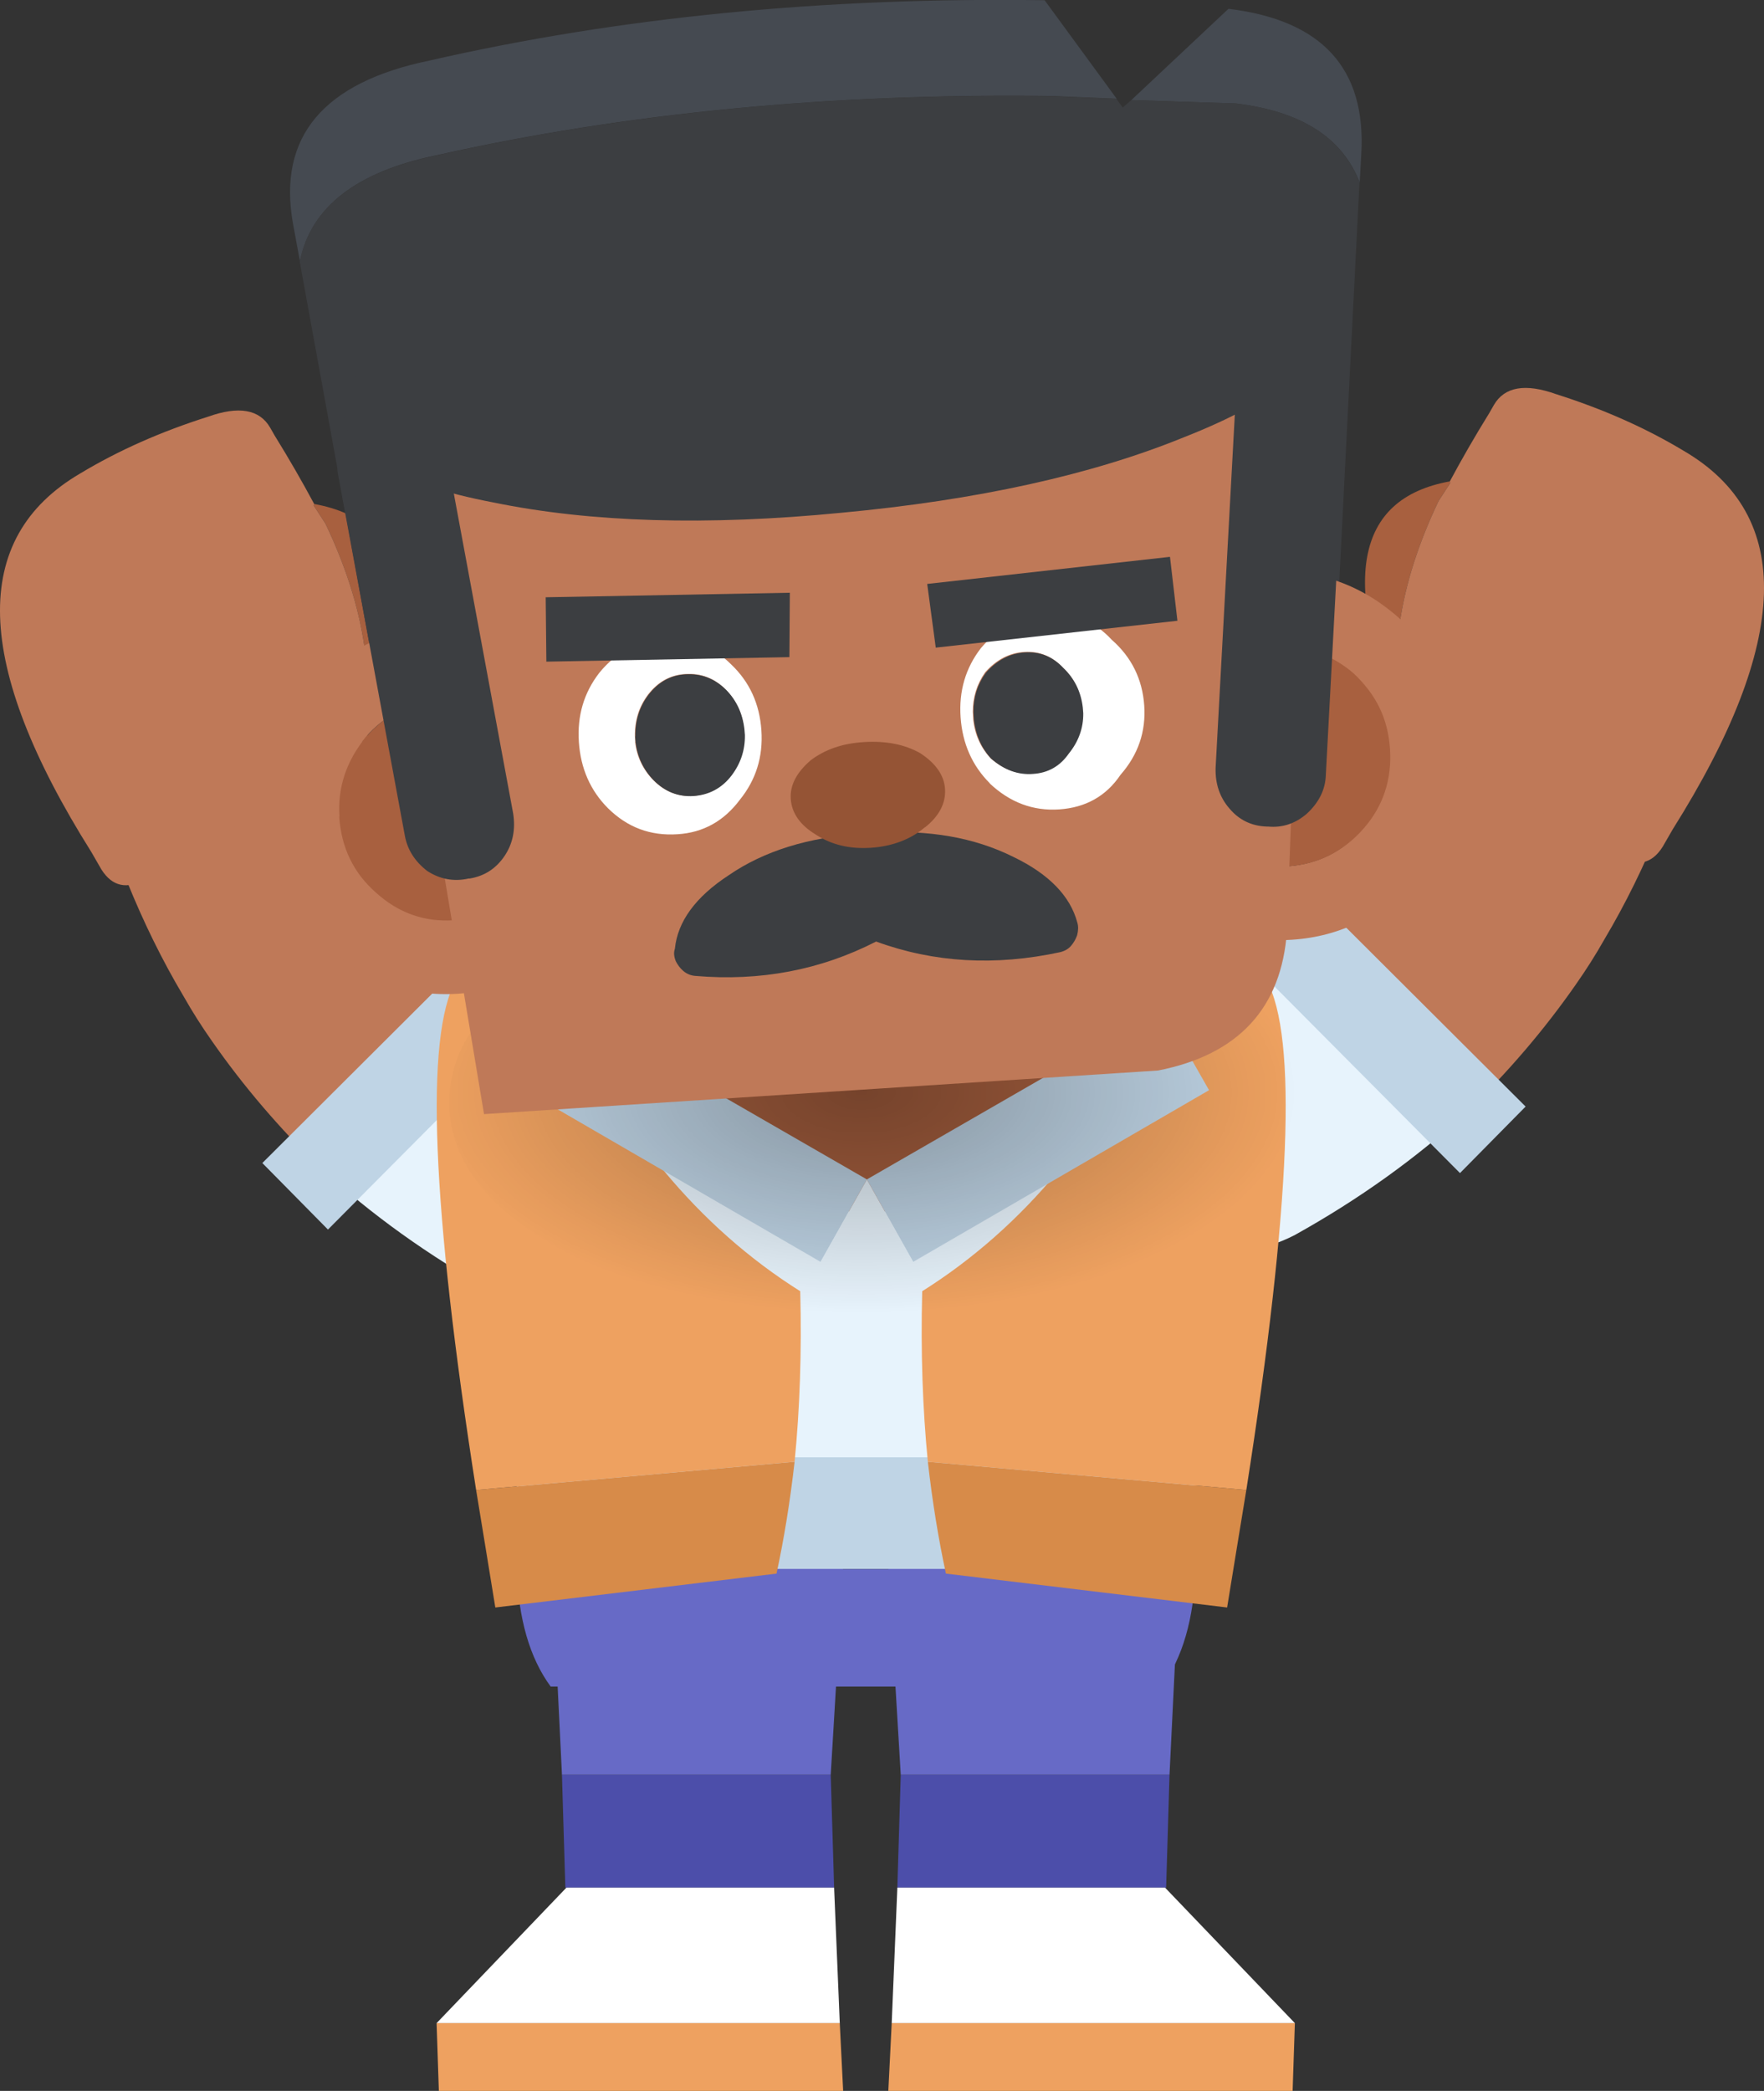 <?xml version="1.0" encoding="UTF-8"?>
<svg id="Layer_2" data-name="Layer 2" xmlns="http://www.w3.org/2000/svg" xmlns:xlink="http://www.w3.org/1999/xlink" viewBox="0 0 78.1 92.56">
  <rect x="0" y="0" width="78.1" height="92.56" fill="#333333" stroke="none"/>
  <defs>
    <style>
      .cls-1 {
        fill: #955435;
      }

      .cls-2 {
        fill: #fff;
      }

      .cls-3 {
        fill: #676ac6;
      }

      .cls-4 {
        fill: #d78b49;
      }

      .cls-5 {
        fill: #a8603f;
      }

      .cls-6 {
        fill: #4c4eaa;
      }

      .cls-7 {
        fill: url(#radial-gradient);
      }

      .cls-8 {
        fill: #454a51;
      }

      .cls-9 {
        fill: #bf7958;
      }

      .cls-10 {
        fill: #bfd4e5;
      }

      .cls-11 {
        fill: #e7f3fc;
      }

      .cls-12 {
        fill: #3c3e41;
      }

      .cls-13 {
        fill: #eea160;
      }
    </style>
    <radialGradient id="radial-gradient" cx="-642.13" cy="565.07" fx="-642.13" fy="565.07" r="13.59" gradientTransform="translate(949.96 455.21) scale(1.42 -.72)" gradientUnits="userSpaceOnUse">
      <stop offset="0" stop-color="#000" stop-opacity=".3"/>
      <stop offset="1" stop-color="#000" stop-opacity="0"/>
    </radialGradient>
  </defs>
  <g id="Layer_1-2" data-name="Layer 1">
    <g id="Layer_2-2" data-name="Layer 2">
      <g id="leg_0_Layer0_0_FILL" data-name="leg 0 Layer0 0 FILL">
        <path class="cls-6" d="m51.63,83.56l.15-5h-11.9l-.15,5h11.9Z"/>
        <path class="cls-2" d="m57.33,89.56l-5.75-6h-11.85l-.25,6h17.85Z"/>
        <path class="cls-13" d="m57.23,92.56l.1-3h-17.85l-.15,3h17.9Z"/>
        <path class="cls-3" d="m52.23,69.36c0-1.6-.63-2.97-1.9-4.1-1.23-1.13-2.75-1.7-4.55-1.7s-3.28.57-4.55,1.7c-1.27,1.13-1.9,2.5-1.9,4.1l.55,9.2h11.9l.45-9.2Z"/>
      </g>
      <g id="leg_0_Layer0_0_FILL-2" data-name="leg 0 Layer0 0 FILL">
        <path class="cls-6" d="m25.03,83.56l-.15-5h11.9l.15,5h-11.9Z"/>
        <path class="cls-2" d="m19.33,89.56l5.75-6h11.85l.25,6h-17.85Z"/>
        <path class="cls-13" d="m19.43,92.56l-.1-3h17.85l.15,3h-17.9Z"/>
        <path class="cls-3" d="m24.43,69.36c0-1.6.63-2.97,1.9-4.1,1.23-1.13,2.75-1.7,4.55-1.7s3.28.57,4.55,1.7c1.27,1.13,1.9,2.5,1.9,4.1l-.55,9.2h-11.9l-.45-9.2Z"/>
      </g>
      <g>
        <g id="arm_0_Layer0_0_FILL" data-name="arm 0 Layer0 0 FILL">
          <path class="cls-9" d="m69.77,43.58c-1.4,2.01-3.01,3.89-4.82,5.64-3.37-1.84-6.14-4.72-8.3-8.64.78-.72,1.5-1.48,2.16-2.27,1.55-1.79,2.77-3.85,3.67-6.16.58-1.5,1.61-2.59,3.1-3.26,1.51-.63,3.04-.67,4.59-.12,1.49.61,2.57,1.67,3.23,3.2.68,1.46.72,2.97.13,4.54-.73,1.81-1.56,3.5-2.5,5.08-.39.69-.81,1.35-1.26,1.99Z"/>
          <path class="cls-11" d="m52.84,55.19c-1.57-.45-2.77-1.4-3.59-2.83-.78-1.45-.94-2.94-.46-4.47.42-1.58,1.33-2.77,2.72-3.57,1.94-1.07,3.66-2.32,5.14-3.75,2.16,3.93,4.92,6.81,8.3,8.64-2.24,2.06-4.78,3.88-7.62,5.46-1.4.73-2.9.9-4.48.51Z"/>
        </g>
        <g id="arm_0_Layer0_1_FILL" data-name="arm 0 Layer0 1 FILL">
          <path class="cls-10" d="m67.55,48.98l-2.91,2.95-10.52-10.58,2.85-2.91,10.58,10.55Z"/>
        </g>
      </g>
      <g>
        <g id="arm_0_Layer0_0_FILL-2" data-name="arm 0 Layer0 0 FILL">
          <path class="cls-9" d="m9.38,46.08c1.4,2.01,3.01,3.89,4.82,5.64,3.37-1.84,6.14-4.72,8.3-8.64-.78-.72-1.5-1.48-2.16-2.27-1.55-1.79-2.77-3.85-3.67-6.16-.58-1.5-1.61-2.59-3.1-3.26-1.51-.63-3.04-.67-4.59-.12-1.49.61-2.57,1.67-3.23,3.2-.68,1.46-.72,2.97-.13,4.54.73,1.81,1.56,3.5,2.5,5.08.39.69.81,1.35,1.26,1.99Z"/>
          <path class="cls-11" d="m26.31,57.69c1.57-.45,2.77-1.4,3.59-2.83.78-1.45.94-2.94.46-4.47-.42-1.58-1.33-2.77-2.72-3.57-1.94-1.07-3.66-2.32-5.14-3.75-2.16,3.93-4.92,6.81-8.3,8.64,2.24,2.06,4.78,3.88,7.62,5.46,1.4.73,2.9.9,4.48.51Z"/>
        </g>
        <g id="arm_0_Layer0_1_FILL-2" data-name="arm 0 Layer0 1 FILL">
          <path class="cls-10" d="m11.61,51.48l2.91,2.95,10.52-10.58-2.85-2.91-10.58,10.55Z"/>
        </g>
      </g>
      <g>
        <g id="body_0_Layer0_0_FILL" data-name="body 0 Layer0 0 FILL">
          <path class="cls-10" d="m52.93,69.46v-4.95h-30.05v4.95h30.05Z"/>
          <path class="cls-3" d="m51.43,74.66c.93-1.27,1.43-3,1.5-5.2h-30.05c.07,2.2.57,3.93,1.5,5.2h27.05Z"/>
          <path class="cls-11" d="m56.13,50.86c.7-3.6-.17-5.33-2.6-5.2h-31.3c-2.43-.13-3.3,1.6-2.6,5.2l3.25,13.65h30.05l3.2-13.65Z"/>
        </g>
        <g id="body_0_Layer0_0_MEMBER_0_FILL" data-name="body 0 Layer0 0 MEMBER 0 FILL">
          <path class="cls-5" d="m45.93,38.21c-2.1-1.7-4.62-2.55-7.55-2.55s-5.45.85-7.55,2.55c-2.07,1.8-3.1,3.95-3.1,6.45,0,.17.02.33.05.5.1,2.27,1.12,4.2,3.05,5.8,2.1,1.8,4.62,2.7,7.55,2.7s5.45-.9,7.55-2.7c1.93-1.6,2.95-3.53,3.05-5.8.03-.17.05-.33.05-.5,0-2.5-1.03-4.65-3.1-6.45Z"/>
        </g>
        <g id="body_0_Layer0_0_MEMBER_1_FILL" data-name="body 0 Layer0 0 MEMBER 1 FILL">
          <path class="cls-4" d="m35.18,64.71l-14.1,1.25c.27,1.63.55,3.37.85,5.2l12.45-1.5c.33-1.53.6-3.18.8-4.95Z"/>
          <path class="cls-13" d="m35.18,64.71c.23-2.33.32-4.85.25-7.55-4.5-2.83-8.07-7.13-10.7-12.9l-4.55-.85c-1.37,2.47-1.07,9.98.9,22.55l14.1-1.25Z"/>
        </g>
        <g id="body_0_Layer0_0_MEMBER_2_FILL" data-name="body 0 Layer0 0 MEMBER 2 FILL">
          <path class="cls-4" d="m55.18,65.96l-14.1-1.25c.2,1.77.47,3.42.8,4.95l12.45,1.5c.3-1.83.58-3.57.85-5.2Z"/>
          <path class="cls-13" d="m40.83,57.16c-.07,2.7.02,5.22.25,7.55l14.1,1.25c1.97-12.57,2.27-20.08.9-22.55l-4.55.85c-2.63,5.77-6.2,10.07-10.7,12.9Z"/>
        </g>
        <g id="body_0_Layer0_0_MEMBER_3_FILL" data-name="body 0 Layer0 0 MEMBER 3 FILL">
          <path class="cls-10" d="m25.28,44.66l-2.05,3.6,13.1,7.6,2.05-3.65-13.1-7.55m26.2,0l-13.1,7.55,2.05,3.65,13.1-7.6-2.05-3.6Z"/>
          <path class="cls-11" d="m40.43,55.86l-2.05-3.65-2.05,3.65h4.1Z"/>
        </g>
      </g>
      <g id="hand_0_Layer0_0_FILL" data-name="hand 0 Layer0 0 FILL">
        <path class="cls-5" d="m64.21,21.38l-.52.8c-1.78,3.75-2.28,7.15-1.51,10.21-2.87-6.62-2.2-10.32,2.01-11.08l.02.07Z"/>
        <path class="cls-9" d="m73.61,37.49c-.48.76-1.14.9-1.97.42l-9.46-5.52c-.77-3.06-.27-6.47,1.51-10.21l.52-.8-.02-.07c.52-.97,1.1-1.98,1.75-3.03l.2-.35c.47-.81,1.39-.97,2.76-.48,2.05.65,3.94,1.48,5.65,2.51,4.89,2.86,4.73,8.45-.49,16.75l-.45.78Z"/>
      </g>
      <g id="hand_0_Layer0_0_FILL-2" data-name="hand 0 Layer0 0 FILL">
        <path class="cls-5" d="m13.89,22.38l.52.8c1.78,3.75,2.28,7.15,1.51,10.21,2.87-6.62,2.2-10.32-2.01-11.08l-.02.07Z"/>
        <path class="cls-9" d="m4.49,38.49c.48.76,1.14.9,1.97.42l9.46-5.52c.77-3.06.27-6.47-1.51-10.21l-.52-.8.02-.07c-.52-.97-1.1-1.98-1.75-3.03l-.2-.35c-.47-.81-1.39-.97-2.76-.48-2.05.65-3.94,1.48-5.65,2.51-4.89,2.86-4.73,8.45.49,16.75l.45.78Z"/>
      </g>
      <g id="shadow_0_Layer0_0_FILL" data-name="shadow 0 Layer0 0 FILL">
        <path class="cls-7" d="m52.38,41.94c-3.69-1.87-8.16-2.8-13.41-2.8s-9.77.93-13.55,2.8c-3.69,1.92-5.53,4.21-5.53,6.87s1.84,4.93,5.53,6.8c3.78,1.92,8.3,2.88,13.55,2.88s9.72-.96,13.41-2.88c3.78-1.87,5.67-4.14,5.67-6.8s-1.89-4.95-5.67-6.87Z"/>
      </g>
      <g>
        <g id="head_0_Layer0_0_FILL" data-name="head 0 Layer0 0 FILL">
          <path class="cls-8" d="m49.44,4.37L46.25.01c-9.76-.14-18.84.75-27.23,2.67-4.71.97-6.73,3.38-6.05,7.21l.31,1.68c.48-2.4,2.5-3.97,6.06-4.7,8.4-1.88,17.48-2.75,27.24-2.62l2.86.12m10.76,3.71l.07-1.26c.22-3.79-1.74-5.93-5.88-6.43l-4.3,4.04,4.62.15c2.9.35,4.72,1.51,5.49,3.5Z"/>
          <path class="cls-12" d="m54.71,4.58l-4.62-.15-.38.33-.28-.38-2.86-.12c-9.76-.14-18.84.74-27.24,2.62-3.56.73-5.58,2.3-6.06,4.7l3.5,19.21c.55,2.87,2.54,4.19,5.97,3.97l31.03-2.01c3.46-.22,5.26-1.79,5.41-4.71l1.01-19.96c-.76-1.99-2.59-3.16-5.49-3.5Z"/>
        </g>
        <g id="head_0_Layer0_1_FILL" data-name="head 0 Layer0 1 FILL">
          <path class="cls-9" d="m13.75,30.53c-1.46,1.66-2.12,3.61-1.98,5.84s1.05,4.07,2.71,5.54c1.7,1.53,3.63,2.22,5.8,2.08s4.04-1.08,5.53-2.81c1.43-1.66,2.07-3.61,1.93-5.84s-1.03-4.08-2.66-5.54c-1.7-1.53-3.65-2.22-5.85-2.08s-3.99,1.08-5.48,2.81m2.89,8.98c-.99-.87-1.53-1.99-1.62-3.35s.31-2.48,1.17-3.53c.87-.99,1.96-1.53,3.25-1.61,1.36-.09,2.54.3,3.53,1.17,1,.94,1.54,2.06,1.62,3.35.09,1.36-.3,2.54-1.17,3.53-.87,1.02-1.99,1.58-3.35,1.67s-2.44-.33-3.44-1.23m34.04-11.37c-1.46,1.66-2.12,3.61-1.98,5.84s1.05,4.07,2.71,5.54c1.7,1.53,3.63,2.22,5.8,2.08s4.04-1.08,5.53-2.81c1.43-1.66,2.07-3.61,1.93-5.84s-1.03-4.08-2.66-5.54c-1.7-1.53-3.65-2.22-5.85-2.08s-3.99,1.08-5.48,2.81m2.44,2.1c.87-.99,1.96-1.53,3.25-1.61s2.51.31,3.53,1.17c1,.94,1.54,2.06,1.62,3.35.09,1.36-.3,2.54-1.17,3.53-.9,1.03-2.02,1.58-3.35,1.67s-2.44-.33-3.44-1.23c-1.02-.87-1.58-1.99-1.67-3.35s.32-2.48,1.22-3.54Z"/>
          <path class="cls-5" d="m15.02,36.16c.09,1.36.63,2.48,1.62,3.35.99.9,2.14,1.31,3.44,1.23,1.36-.09,2.48-.64,3.35-1.67.87-.99,1.26-2.17,1.17-3.53-.08-1.3-.62-2.41-1.62-3.35-.99-.87-2.17-1.26-3.53-1.17s-2.38.62-3.25,1.61c-.87,1.06-1.26,2.24-1.17,3.53m41.35-7.54c-1.3.08-2.38.62-3.25,1.61-.9,1.06-1.31,2.24-1.22,3.54.09,1.36.64,2.48,1.67,3.35.99.9,2.14,1.31,3.44,1.23s2.45-.64,3.35-1.67c.87-.99,1.26-2.17,1.17-3.53s-.62-2.41-1.62-3.35c-1.02-.87-2.2-1.26-3.53-1.17Z"/>
        </g>
        <g id="head_0_Layer0_2_FILL" data-name="head 0 Layer0 2 FILL">
          <path class="cls-9" d="m51.27,47.39c3.56-.7,5.47-2.76,5.71-6.18l.96-26.12-41.76,2.7,5.25,31.53,29.84-1.93Z"/>
        </g>
        <g id="head_0_Layer0_3_FILL" data-name="head 0 Layer0 3 FILL">
          <path class="cls-2" d="m25.63,32.86c.08,1.16.51,2.14,1.29,2.92.86.85,1.88,1.23,3.08,1.15,1.13-.07,2.05-.58,2.76-1.53.71-.88,1.03-1.9.95-3.07s-.52-2.14-1.34-2.92c-.82-.82-1.8-1.19-2.93-1.11-1.2.08-2.17.57-2.91,1.49-.68.88-.98,1.9-.9,3.06m2.5-.01l-.02-.25c-.01-.7.18-1.31.58-1.84.43-.56.98-.87,1.64-.91.7-.05,1.3.18,1.8.69.46.47.74,1.05.81,1.75l.02.25c0,.67-.19,1.26-.59,1.79-.43.56-1,.87-1.69.91-.67.04-1.25-.19-1.75-.69-.46-.47-.74-1.04-.81-1.7m15.7,1.84c.89.84,1.92,1.23,3.08,1.15s2.07-.58,2.71-1.53c.78-.89,1.13-1.91,1.05-3.07-.08-1.16-.56-2.14-1.44-2.91-.75-.82-1.71-1.19-2.88-1.12s-2.13.57-2.91,1.49c-.68.88-.98,1.9-.9,3.06s.51,2.14,1.29,2.92m3.23-5.12c.5.47.79,1.05.86,1.75l.02.25c0,.67-.2,1.27-.64,1.79-.4.56-.93.86-1.59.9-.67.04-1.28-.18-1.85-.68-.43-.47-.69-1.04-.76-1.7l-.02-.35c0-.63.17-1.21.54-1.74.5-.57,1.08-.87,1.74-.91.67-.04,1.23.19,1.7.69Z"/>
          <path class="cls-12" d="m28.12,32.6l.02.25c.08.66.35,1.23.81,1.7.5.5,1.08.73,1.75.69.7-.05,1.26-.35,1.69-.91.4-.53.6-1.12.59-1.79l-.02-.25c-.08-.7-.35-1.28-.81-1.75-.5-.5-1.1-.73-1.8-.69-.67.04-1.21.35-1.64.91-.4.53-.59,1.14-.58,1.84m19.81-1.28c-.08-.7-.37-1.28-.86-1.75-.47-.5-1.03-.73-1.7-.69-.67.04-1.25.35-1.74.91-.37.52-.55,1.1-.54,1.74l.02.35c.08.66.33,1.23.76,1.7.57.5,1.18.73,1.85.68.67-.04,1.2-.34,1.59-.9.43-.53.65-1.13.64-1.79l-.02-.25Z"/>
        </g>
        <g id="head_0_Layer0_3_MEMBER_0_FILL" data-name="head 0 Layer0 3 MEMBER 0 FILL">
          <path class="cls-12" d="m34.95,29.1l.02-2.86-10.81.2.03,2.85,10.76-.2m6.1-3.25l.38,2.83,10.7-1.19-.33-2.83-10.75,1.2Z"/>
        </g>
        <g id="head_0_Layer0_3_MEMBER_1_FILL" data-name="head 0 Layer0 3 MEMBER 1 FILL">
          <path class="cls-12" d="m38.16,36.91c-2.36.15-4.33.76-5.89,1.83-1.47.96-2.27,2.05-2.39,3.26-.06.17-.04.35.04.55.08.16.19.31.33.43s.31.2.52.22c2.89.25,5.56-.26,8.02-1.52,2.57.94,5.28,1.09,8.15.47.2-.05.36-.14.48-.28s.21-.3.27-.47c.05-.2.06-.39.01-.55-.31-1.18-1.26-2.16-2.84-2.92-1.73-.86-3.75-1.21-6.08-1.06l-.3.02-.3.02Z"/>
        </g>
        <g id="head_0_Layer0_3_MEMBER_2_FILL" data-name="head 0 Layer0 3 MEMBER 2 FILL">
          <path class="cls-1" d="m40.95,36.63c.64-.51.93-1.08.89-1.71-.04-.6-.41-1.13-1.1-1.58-.69-.39-1.52-.55-2.49-.49s-1.72.33-2.35.8c-.63.54-.93,1.11-.89,1.71.04.63.41,1.16,1.1,1.58.7.46,1.51.65,2.44.59s1.76-.36,2.4-.91Z"/>
        </g>
        <g id="head_0_Layer0_4_FILL" data-name="head 0 Layer0 4 FILL">
          <path class="cls-12" d="m17.01,18.24h-.05c-.66.15-1.19.51-1.58,1.11-.4.53-.53,1.12-.39,1.78l2.93,15.84c.11.63.44,1.16,1,1.59.56.36,1.17.48,1.83.33h.05c.66-.11,1.17-.45,1.54-1s.49-1.18.38-1.88l-2.92-15.74c-.15-.69-.5-1.22-1.05-1.59-.52-.37-1.1-.51-1.73-.44m38.46-1.94c-.47.43-.74,1-.79,1.7l-.87,15.99c-.02.7.18,1.31.62,1.81.43.51.99.77,1.65.79h.05c.64.06,1.21-.13,1.72-.57.54-.5.82-1.07.84-1.71l.86-16.09c.06-.67-.15-1.24-.61-1.71-.47-.54-1.04-.83-1.71-.89h-.05c-.67.01-1.24.23-1.71.67Z"/>
        </g>
        <g id="head_0_Layer0_5_FILL" data-name="head 0 Layer0 5 FILL">
          <path class="cls-12" d="m52.41,19.36c4.17-1.64,6.2-3.36,6.08-5.15s-2.34-3.07-6.67-3.93c-4.26-.86-9.4-1.01-15.41-.46-5.94.59-11,1.7-15.17,3.34-4.13,1.67-6.14,3.39-6.03,5.15s2.32,3.11,6.62,3.93c4.33.89,9.47,1.04,15.41.46,6.01-.56,11.07-1.67,15.17-3.34Z"/>
        </g>
      </g>
    </g>
  </g>
</svg>